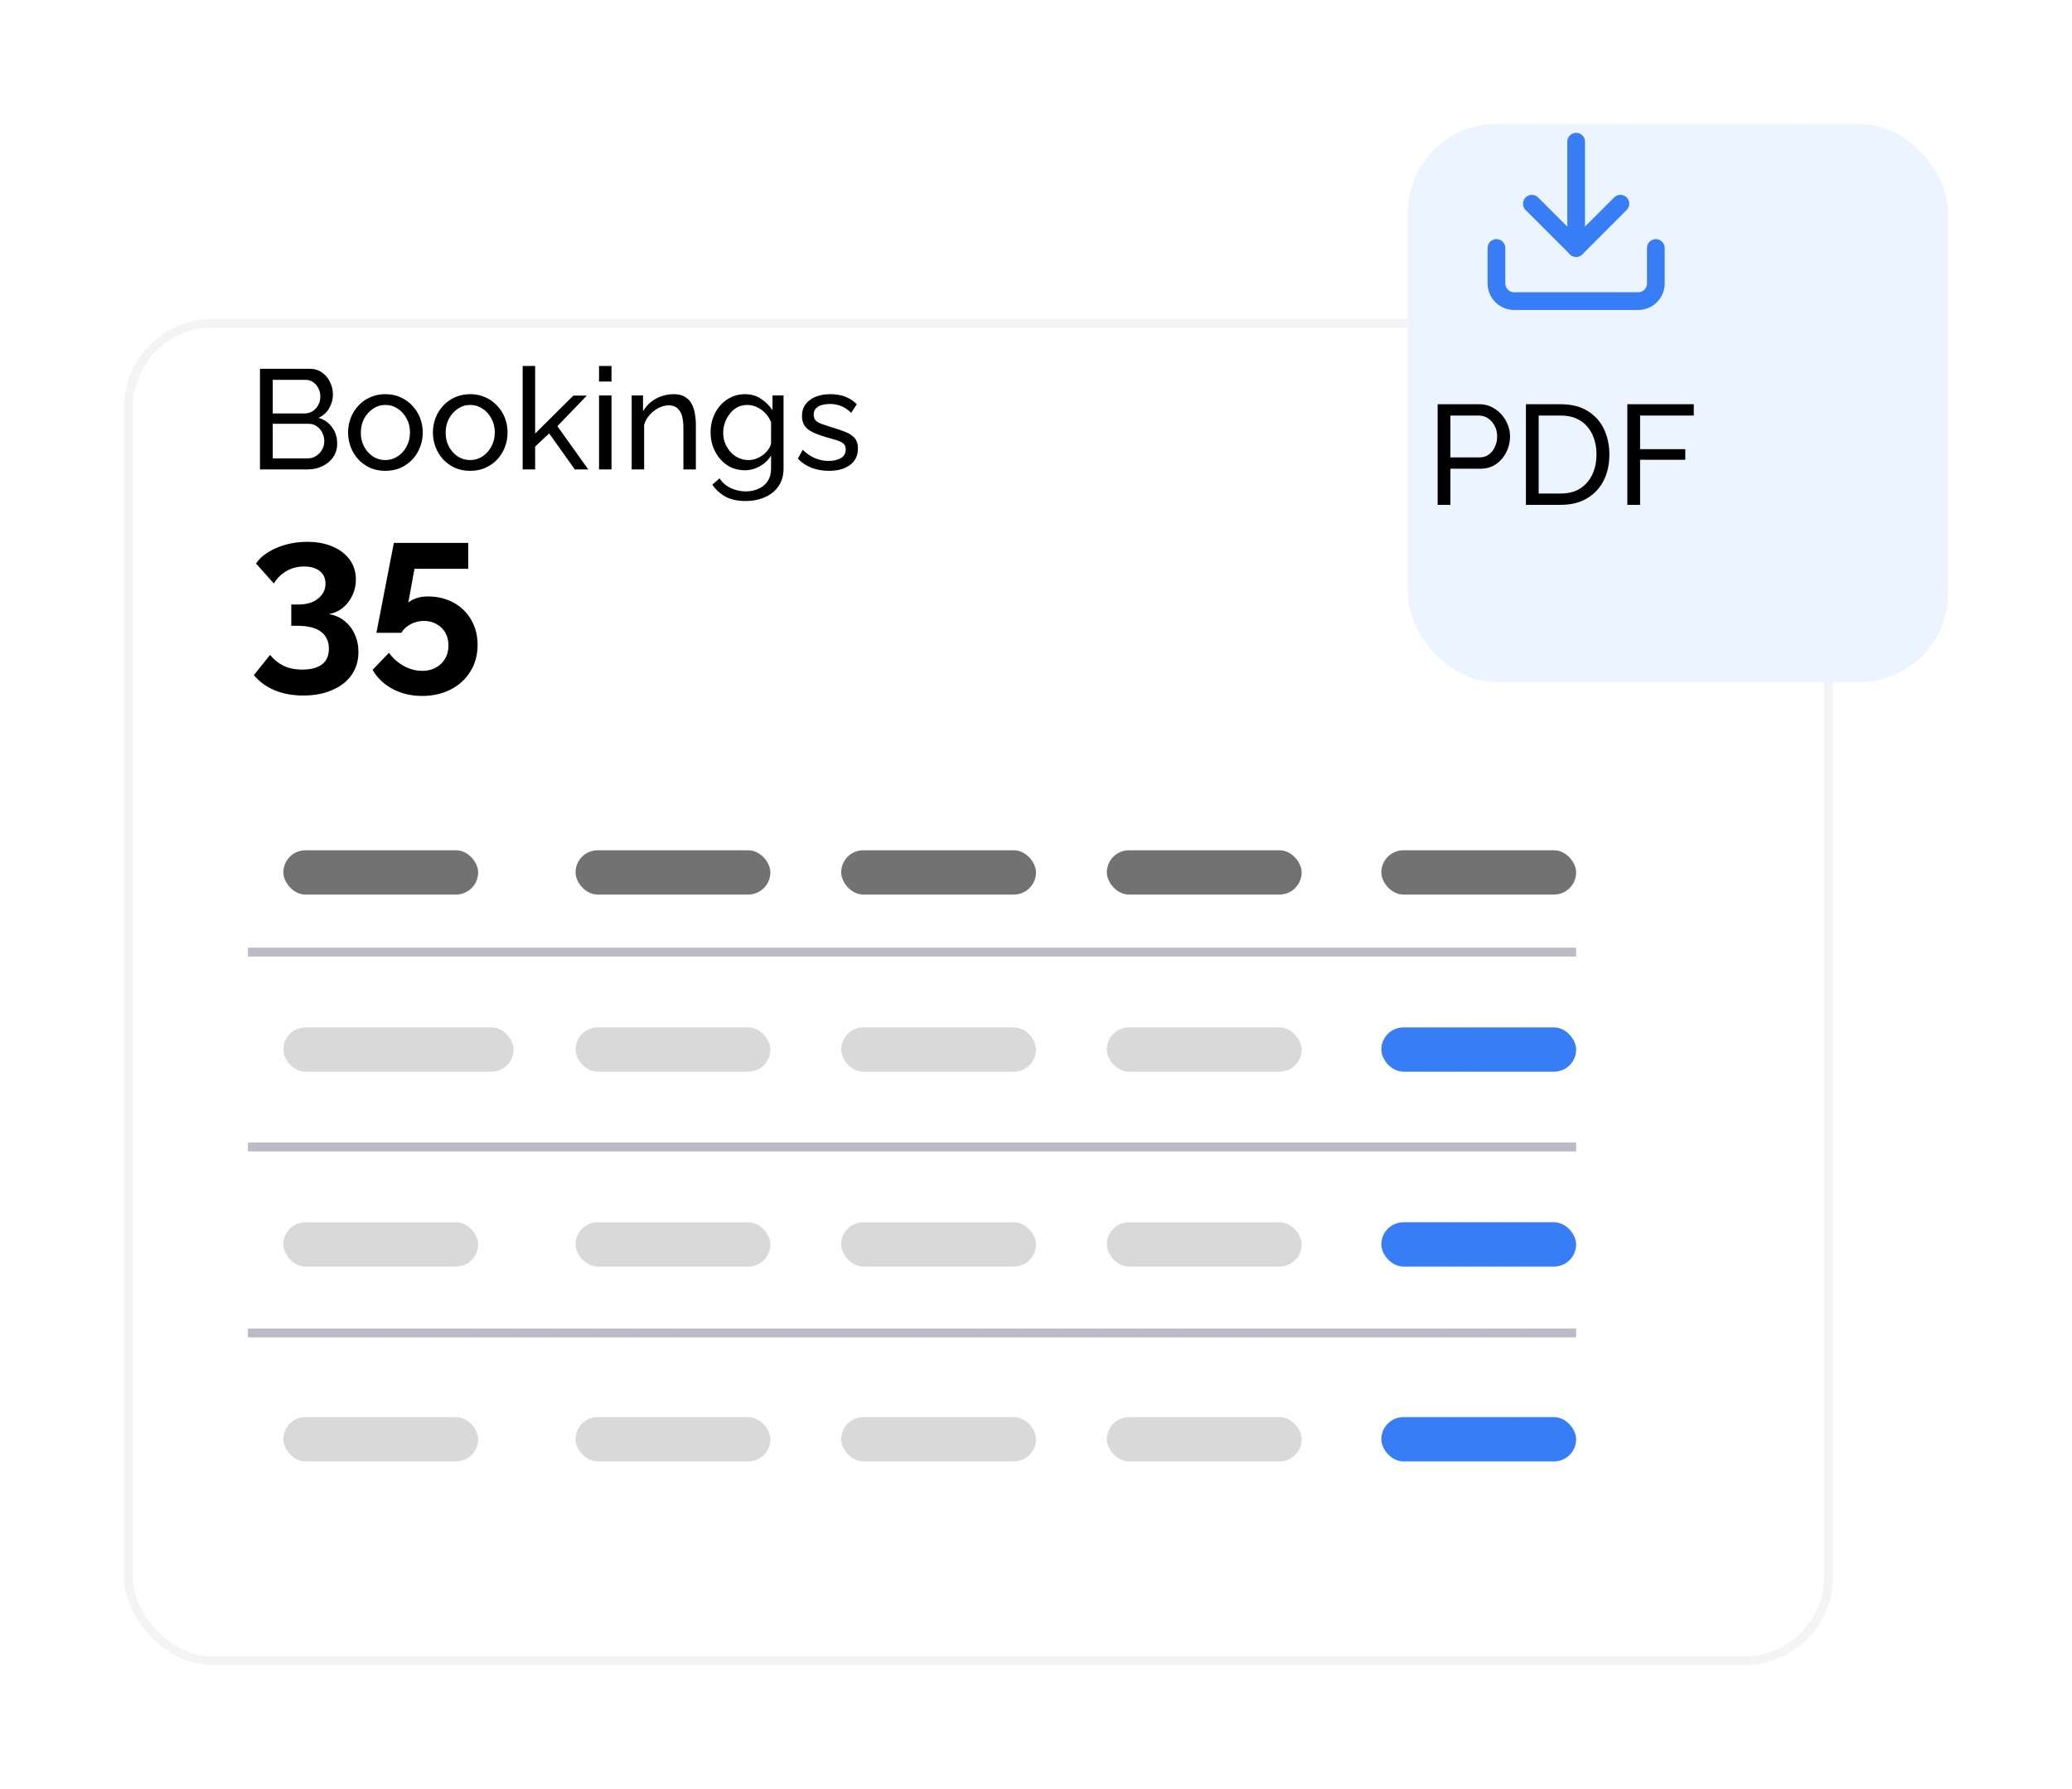 <svg width="234" height="202" viewBox="0 0 234 202" fill="none" xmlns="http://www.w3.org/2000/svg">
<g filter="url(#filter0_d_213_1449)">
<rect x="2" y="28" width="193" height="152" rx="10" fill="white"/>
<rect x="2.5" y="28.5" width="192" height="151" rx="9.5" stroke="#F3F4F5"/>
</g>
<path d="M37.144 69.336C37.816 69.448 38.4 69.704 38.896 70.104C39.392 70.488 39.776 70.984 40.048 71.592C40.336 72.2 40.48 72.872 40.48 73.608C40.48 74.6 40.224 75.464 39.712 76.2C39.2 76.936 38.472 77.504 37.528 77.904C36.6 78.32 35.504 78.528 34.24 78.528C33.024 78.528 31.944 78.328 31 77.928C30.072 77.544 29.296 76.976 28.672 76.224L30.496 73.944C30.912 74.456 31.408 74.856 31.984 75.144C32.576 75.448 33.296 75.6 34.144 75.6C35.12 75.6 35.864 75.4 36.376 75C36.888 74.616 37.144 74.032 37.144 73.248C37.144 72.416 36.848 71.776 36.256 71.328C35.664 70.88 34.768 70.656 33.568 70.656H32.896V68.256H33.64C34.616 68.256 35.376 68.032 35.92 67.584C36.48 67.136 36.76 66.576 36.76 65.904C36.76 65.472 36.656 65.112 36.448 64.824C36.24 64.536 35.952 64.32 35.584 64.176C35.232 64.032 34.816 63.96 34.336 63.96C33.616 63.96 32.96 64.128 32.368 64.464C31.776 64.8 31.296 65.272 30.928 65.88L28.912 63.624C29.248 63.128 29.704 62.704 30.28 62.352C30.872 61.984 31.544 61.696 32.296 61.488C33.064 61.28 33.864 61.176 34.696 61.176C35.784 61.176 36.736 61.352 37.552 61.704C38.384 62.056 39.032 62.552 39.496 63.192C39.96 63.832 40.192 64.576 40.192 65.424C40.192 66.048 40.064 66.64 39.808 67.2C39.552 67.76 39.192 68.232 38.728 68.616C38.28 68.984 37.752 69.224 37.144 69.336ZM47.671 78.576C46.439 78.576 45.327 78.312 44.335 77.784C43.343 77.256 42.591 76.536 42.079 75.624L43.927 73.704C44.375 74.328 44.935 74.824 45.607 75.192C46.279 75.56 46.975 75.744 47.695 75.744C48.271 75.744 48.775 75.624 49.207 75.384C49.655 75.144 50.007 74.808 50.263 74.376C50.519 73.944 50.647 73.448 50.647 72.888C50.647 72.328 50.527 71.84 50.287 71.424C50.047 71.008 49.719 70.688 49.303 70.464C48.887 70.224 48.415 70.104 47.887 70.104C47.359 70.104 46.863 70.224 46.399 70.464C45.951 70.688 45.591 71.016 45.319 71.448H42.511L44.479 61.296H52.879V64.224H46.807L46.111 68.04C46.319 67.848 46.607 67.688 46.975 67.56C47.343 67.416 47.799 67.344 48.343 67.344C49.415 67.344 50.375 67.576 51.223 68.04C52.071 68.504 52.735 69.152 53.215 69.984C53.695 70.8 53.935 71.744 53.935 72.816C53.935 73.952 53.663 74.952 53.119 75.816C52.575 76.696 51.831 77.376 50.887 77.856C49.943 78.336 48.871 78.576 47.671 78.576Z" fill="black"/>
<path d="M38.08 50.072C38.08 50.659 37.931 51.171 37.632 51.608C37.333 52.045 36.928 52.387 36.416 52.632C35.915 52.877 35.36 53 34.752 53H29.36V41.64H35.008C35.541 41.64 36 41.784 36.384 42.072C36.779 42.349 37.077 42.712 37.28 43.16C37.493 43.597 37.6 44.056 37.6 44.536C37.6 45.091 37.456 45.613 37.168 46.104C36.891 46.584 36.491 46.941 35.968 47.176C36.619 47.368 37.131 47.725 37.504 48.248C37.888 48.76 38.08 49.368 38.08 50.072ZM36.624 49.816C36.624 49.464 36.544 49.139 36.384 48.84C36.235 48.541 36.027 48.301 35.76 48.12C35.504 47.939 35.205 47.848 34.864 47.848H30.8V51.752H34.752C35.104 51.752 35.419 51.661 35.696 51.48C35.984 51.299 36.208 51.064 36.368 50.776C36.539 50.477 36.624 50.157 36.624 49.816ZM30.8 42.888V46.68H34.416C34.757 46.68 35.056 46.595 35.312 46.424C35.579 46.253 35.787 46.024 35.936 45.736C36.096 45.448 36.176 45.133 36.176 44.792C36.176 44.429 36.101 44.109 35.952 43.832C35.813 43.544 35.616 43.315 35.36 43.144C35.115 42.973 34.832 42.888 34.512 42.888H30.8ZM43.518 53.16C42.889 53.16 42.318 53.048 41.806 52.824C41.294 52.589 40.852 52.275 40.478 51.88C40.105 51.475 39.817 51.011 39.614 50.488C39.412 49.965 39.31 49.416 39.31 48.84C39.31 48.253 39.412 47.699 39.614 47.176C39.817 46.653 40.105 46.195 40.478 45.8C40.852 45.395 41.294 45.08 41.806 44.856C42.329 44.621 42.9 44.504 43.518 44.504C44.148 44.504 44.718 44.621 45.23 44.856C45.742 45.08 46.185 45.395 46.558 45.8C46.942 46.195 47.236 46.653 47.438 47.176C47.641 47.699 47.742 48.253 47.742 48.84C47.742 49.416 47.641 49.965 47.438 50.488C47.236 51.011 46.948 51.475 46.574 51.88C46.201 52.275 45.753 52.589 45.23 52.824C44.718 53.048 44.148 53.16 43.518 53.16ZM40.75 48.856C40.75 49.432 40.873 49.955 41.118 50.424C41.374 50.893 41.71 51.267 42.126 51.544C42.542 51.811 43.006 51.944 43.518 51.944C44.03 51.944 44.494 51.805 44.91 51.528C45.337 51.251 45.673 50.877 45.918 50.408C46.174 49.928 46.302 49.4 46.302 48.824C46.302 48.248 46.174 47.725 45.918 47.256C45.673 46.787 45.337 46.413 44.91 46.136C44.494 45.859 44.03 45.72 43.518 45.72C43.006 45.72 42.542 45.864 42.126 46.152C41.71 46.429 41.374 46.803 41.118 47.272C40.873 47.741 40.75 48.269 40.75 48.856ZM53.096 53.16C52.467 53.16 51.897 53.048 51.385 52.824C50.873 52.589 50.43 52.275 50.056 51.88C49.683 51.475 49.395 51.011 49.193 50.488C48.99 49.965 48.889 49.416 48.889 48.84C48.889 48.253 48.99 47.699 49.193 47.176C49.395 46.653 49.683 46.195 50.056 45.8C50.43 45.395 50.873 45.08 51.385 44.856C51.907 44.621 52.478 44.504 53.096 44.504C53.726 44.504 54.297 44.621 54.809 44.856C55.321 45.08 55.763 45.395 56.136 45.8C56.52 46.195 56.814 46.653 57.017 47.176C57.219 47.699 57.321 48.253 57.321 48.84C57.321 49.416 57.219 49.965 57.017 50.488C56.814 51.011 56.526 51.475 56.153 51.88C55.779 52.275 55.331 52.589 54.809 52.824C54.297 53.048 53.726 53.16 53.096 53.16ZM50.328 48.856C50.328 49.432 50.451 49.955 50.697 50.424C50.953 50.893 51.288 51.267 51.705 51.544C52.12 51.811 52.584 51.944 53.096 51.944C53.608 51.944 54.072 51.805 54.489 51.528C54.915 51.251 55.251 50.877 55.496 50.408C55.752 49.928 55.88 49.4 55.88 48.824C55.88 48.248 55.752 47.725 55.496 47.256C55.251 46.787 54.915 46.413 54.489 46.136C54.072 45.859 53.608 45.72 53.096 45.72C52.584 45.72 52.12 45.864 51.705 46.152C51.288 46.429 50.953 46.803 50.697 47.272C50.451 47.741 50.328 48.269 50.328 48.856ZM64.915 53L62.019 48.936L60.435 50.424V53H59.027V41.32H60.435V48.952L64.755 44.664H66.275L62.947 48.12L66.435 53H64.915ZM67.652 53V44.648H69.06V53H67.652ZM67.652 43.08V41.32H69.06V43.08H67.652ZM78.587 53H77.179V48.328C77.179 47.443 77.04 46.797 76.763 46.392C76.496 45.976 76.086 45.768 75.531 45.768C75.147 45.768 74.763 45.864 74.379 46.056C74.006 46.248 73.67 46.509 73.371 46.84C73.083 47.16 72.875 47.533 72.747 47.96V53H71.339V44.648H72.619V46.44C72.843 46.045 73.131 45.704 73.483 45.416C73.835 45.128 74.235 44.904 74.683 44.744C75.131 44.584 75.6 44.504 76.091 44.504C76.571 44.504 76.971 44.595 77.291 44.776C77.622 44.947 77.878 45.192 78.059 45.512C78.251 45.821 78.385 46.189 78.459 46.616C78.544 47.043 78.587 47.507 78.587 48.008V53ZM84.105 53.096C83.539 53.096 83.017 52.984 82.537 52.76C82.067 52.525 81.662 52.211 81.321 51.816C80.979 51.411 80.713 50.952 80.521 50.44C80.339 49.928 80.249 49.395 80.249 48.84C80.249 48.253 80.339 47.699 80.521 47.176C80.713 46.653 80.979 46.195 81.321 45.8C81.673 45.395 82.083 45.08 82.553 44.856C83.022 44.621 83.545 44.504 84.121 44.504C84.814 44.504 85.417 44.675 85.929 45.016C86.451 45.357 86.889 45.789 87.241 46.312V44.648H88.489V52.904C88.489 53.693 88.297 54.36 87.913 54.904C87.539 55.448 87.027 55.859 86.377 56.136C85.737 56.424 85.022 56.568 84.233 56.568C83.294 56.568 82.526 56.403 81.929 56.072C81.331 55.741 80.835 55.293 80.441 54.728L81.257 54.008C81.587 54.499 82.014 54.867 82.537 55.112C83.07 55.357 83.635 55.48 84.233 55.48C84.745 55.48 85.214 55.384 85.641 55.192C86.078 55.011 86.425 54.728 86.681 54.344C86.947 53.96 87.081 53.48 87.081 52.904V51.432C86.771 51.944 86.345 52.349 85.801 52.648C85.267 52.947 84.702 53.096 84.105 53.096ZM84.537 51.944C84.835 51.944 85.123 51.891 85.401 51.784C85.678 51.677 85.934 51.539 86.169 51.368C86.403 51.187 86.601 50.984 86.761 50.76C86.921 50.536 87.027 50.307 87.081 50.072V47.672C86.931 47.288 86.718 46.952 86.441 46.664C86.163 46.365 85.849 46.136 85.497 45.976C85.145 45.805 84.782 45.72 84.409 45.72C83.982 45.72 83.598 45.811 83.257 45.992C82.926 46.173 82.643 46.419 82.409 46.728C82.174 47.027 81.993 47.363 81.865 47.736C81.737 48.109 81.673 48.488 81.673 48.872C81.673 49.288 81.747 49.683 81.897 50.056C82.046 50.419 82.249 50.744 82.505 51.032C82.761 51.32 83.065 51.544 83.417 51.704C83.769 51.864 84.142 51.944 84.537 51.944ZM93.625 53.16C92.932 53.16 92.281 53.048 91.673 52.824C91.065 52.589 90.542 52.243 90.105 51.784L90.649 50.792C91.129 51.24 91.609 51.56 92.089 51.752C92.569 51.944 93.06 52.04 93.561 52.04C94.137 52.04 94.606 51.933 94.969 51.72C95.332 51.496 95.513 51.171 95.513 50.744C95.513 50.435 95.417 50.205 95.225 50.056C95.044 49.907 94.782 49.784 94.441 49.688C94.1 49.581 93.694 49.464 93.225 49.336C92.649 49.165 92.164 48.984 91.769 48.792C91.374 48.6 91.076 48.36 90.873 48.072C90.67 47.784 90.569 47.421 90.569 46.984C90.569 46.451 90.708 46.003 90.985 45.64C91.262 45.267 91.641 44.984 92.121 44.792C92.612 44.6 93.166 44.504 93.785 44.504C94.404 44.504 94.964 44.6 95.465 44.792C95.966 44.984 96.398 45.267 96.761 45.64L96.121 46.616C95.79 46.275 95.428 46.024 95.033 45.864C94.638 45.693 94.196 45.608 93.705 45.608C93.417 45.608 93.134 45.645 92.857 45.72C92.58 45.784 92.35 45.907 92.169 46.088C91.988 46.259 91.897 46.504 91.897 46.824C91.897 47.091 91.966 47.304 92.105 47.464C92.254 47.613 92.468 47.741 92.745 47.848C93.033 47.955 93.38 48.072 93.785 48.2C94.414 48.381 94.958 48.563 95.417 48.744C95.886 48.925 96.249 49.16 96.505 49.448C96.761 49.736 96.889 50.136 96.889 50.648C96.889 51.437 96.59 52.056 95.993 52.504C95.396 52.941 94.606 53.16 93.625 53.16Z" fill="black"/>
<line x1="28" y1="107.5" x2="178" y2="107.5" stroke="#BBBBC6"/>
<line x1="28" y1="129.5" x2="178" y2="129.5" stroke="#BBBBC6"/>
<line x1="28" y1="150.5" x2="178" y2="150.5" stroke="#BBBBC6"/>
<rect x="32" y="116" width="26" height="5" rx="2.5" fill="#D9D9D9"/>
<rect x="32" y="138" width="22" height="5" rx="2.5" fill="#D9D9D9"/>
<rect x="32" y="160" width="22" height="5" rx="2.5" fill="#D9D9D9"/>
<rect x="65" y="116" width="22" height="5" rx="2.5" fill="#D9D9D9"/>
<rect x="65" y="138" width="22" height="5" rx="2.5" fill="#D9D9D9"/>
<rect x="65" y="160" width="22" height="5" rx="2.5" fill="#D9D9D9"/>
<rect x="95" y="116" width="22" height="5" rx="2.5" fill="#D9D9D9"/>
<rect x="95" y="138" width="22" height="5" rx="2.5" fill="#D9D9D9"/>
<rect x="95" y="160" width="22" height="5" rx="2.5" fill="#D9D9D9"/>
<rect x="125" y="116" width="22" height="5" rx="2.5" fill="#D9D9D9"/>
<rect x="125" y="138" width="22" height="5" rx="2.5" fill="#D9D9D9"/>
<rect x="125" y="160" width="22" height="5" rx="2.5" fill="#D9D9D9"/>
<rect x="156" y="116" width="22" height="5" rx="2.5" fill="#377EF6"/>
<rect x="156" y="138" width="22" height="5" rx="2.5" fill="#377EF6"/>
<rect x="156" y="160" width="22" height="5" rx="2.5" fill="#377EF6"/>
<rect x="32" y="96" width="22" height="5" rx="2.5" fill="#727272"/>
<rect x="65" y="96" width="22" height="5" rx="2.5" fill="#727272"/>
<rect x="95" y="96" width="22" height="5" rx="2.5" fill="#727272"/>
<rect x="125" y="96" width="22" height="5" rx="2.5" fill="#727272"/>
<rect x="156" y="96" width="22" height="5" rx="2.5" fill="#727272"/>
<g filter="url(#filter1_d_213_1449)">
<rect x="147" y="6" width="61" height="63" rx="10" fill="#ECF4FF"/>
</g>
<path d="M162.36 57V45.64H167.096C167.597 45.64 168.056 45.747 168.472 45.96C168.888 46.163 169.251 46.44 169.56 46.792C169.869 47.133 170.109 47.523 170.28 47.96C170.451 48.387 170.536 48.824 170.536 49.272C170.536 49.891 170.397 50.483 170.12 51.048C169.843 51.603 169.453 52.056 168.952 52.408C168.451 52.749 167.864 52.92 167.192 52.92H163.8V57H162.36ZM163.8 51.64H167.112C167.507 51.64 167.848 51.533 168.136 51.32C168.435 51.107 168.664 50.819 168.824 50.456C168.995 50.093 169.08 49.699 169.08 49.272C169.08 48.824 168.984 48.424 168.792 48.072C168.6 47.709 168.349 47.427 168.04 47.224C167.731 47.021 167.389 46.92 167.016 46.92H163.8V51.64ZM172.329 57V45.64H176.265C177.481 45.64 178.494 45.896 179.305 46.408C180.126 46.909 180.739 47.592 181.145 48.456C181.55 49.309 181.753 50.259 181.753 51.304C181.753 52.456 181.529 53.459 181.081 54.312C180.633 55.165 179.998 55.827 179.177 56.296C178.355 56.765 177.385 57 176.265 57H172.329ZM180.297 51.304C180.297 50.451 180.137 49.693 179.817 49.032C179.507 48.371 179.054 47.853 178.457 47.48C177.859 47.107 177.129 46.92 176.265 46.92H173.769V55.72H176.265C177.139 55.72 177.875 55.528 178.473 55.144C179.07 54.749 179.523 54.221 179.833 53.56C180.142 52.888 180.297 52.136 180.297 51.304ZM183.782 57V45.64H191.286V46.92H185.222V50.712H190.326V51.912H185.222V57H183.782Z" fill="black"/>
<path d="M187 28V32C187 32.53 186.789 33.039 186.414 33.414C186.039 33.789 185.53 34 185 34H171C170.47 34 169.961 33.789 169.586 33.414C169.211 33.039 169 32.53 169 32V28" stroke="#377EF6" stroke-width="2" stroke-linecap="round" stroke-linejoin="round"/>
<path d="M173 23L178 28L183 23" stroke="#377EF6" stroke-width="2" stroke-linecap="round" stroke-linejoin="round"/>
<path d="M178 28V16" stroke="#377EF6" stroke-width="2" stroke-linecap="round" stroke-linejoin="round"/>
<defs>
<filter id="filter0_d_213_1449" x="0" y="22" width="221" height="180" filterUnits="userSpaceOnUse" color-interpolation-filters="sRGB">
<feFlood flood-opacity="0" result="BackgroundImageFix"/>
<feColorMatrix in="SourceAlpha" type="matrix" values="0 0 0 0 0 0 0 0 0 0 0 0 0 0 0 0 0 0 127 0" result="hardAlpha"/>
<feOffset dx="12" dy="8"/>
<feGaussianBlur stdDeviation="7"/>
<feComposite in2="hardAlpha" operator="out"/>
<feColorMatrix type="matrix" values="0 0 0 0 0 0 0 0 0 0 0 0 0 0 0 0 0 0 0.08 0"/>
<feBlend mode="normal" in2="BackgroundImageFix" result="effect1_dropShadow_213_1449"/>
<feBlend mode="normal" in="SourceGraphic" in2="effect1_dropShadow_213_1449" result="shape"/>
</filter>
<filter id="filter1_d_213_1449" x="145" y="0" width="89" height="91" filterUnits="userSpaceOnUse" color-interpolation-filters="sRGB">
<feFlood flood-opacity="0" result="BackgroundImageFix"/>
<feColorMatrix in="SourceAlpha" type="matrix" values="0 0 0 0 0 0 0 0 0 0 0 0 0 0 0 0 0 0 127 0" result="hardAlpha"/>
<feOffset dx="12" dy="8"/>
<feGaussianBlur stdDeviation="7"/>
<feComposite in2="hardAlpha" operator="out"/>
<feColorMatrix type="matrix" values="0 0 0 0 0 0 0 0 0 0 0 0 0 0 0 0 0 0 0.08 0"/>
<feBlend mode="normal" in2="BackgroundImageFix" result="effect1_dropShadow_213_1449"/>
<feBlend mode="normal" in="SourceGraphic" in2="effect1_dropShadow_213_1449" result="shape"/>
</filter>
</defs>
</svg>
